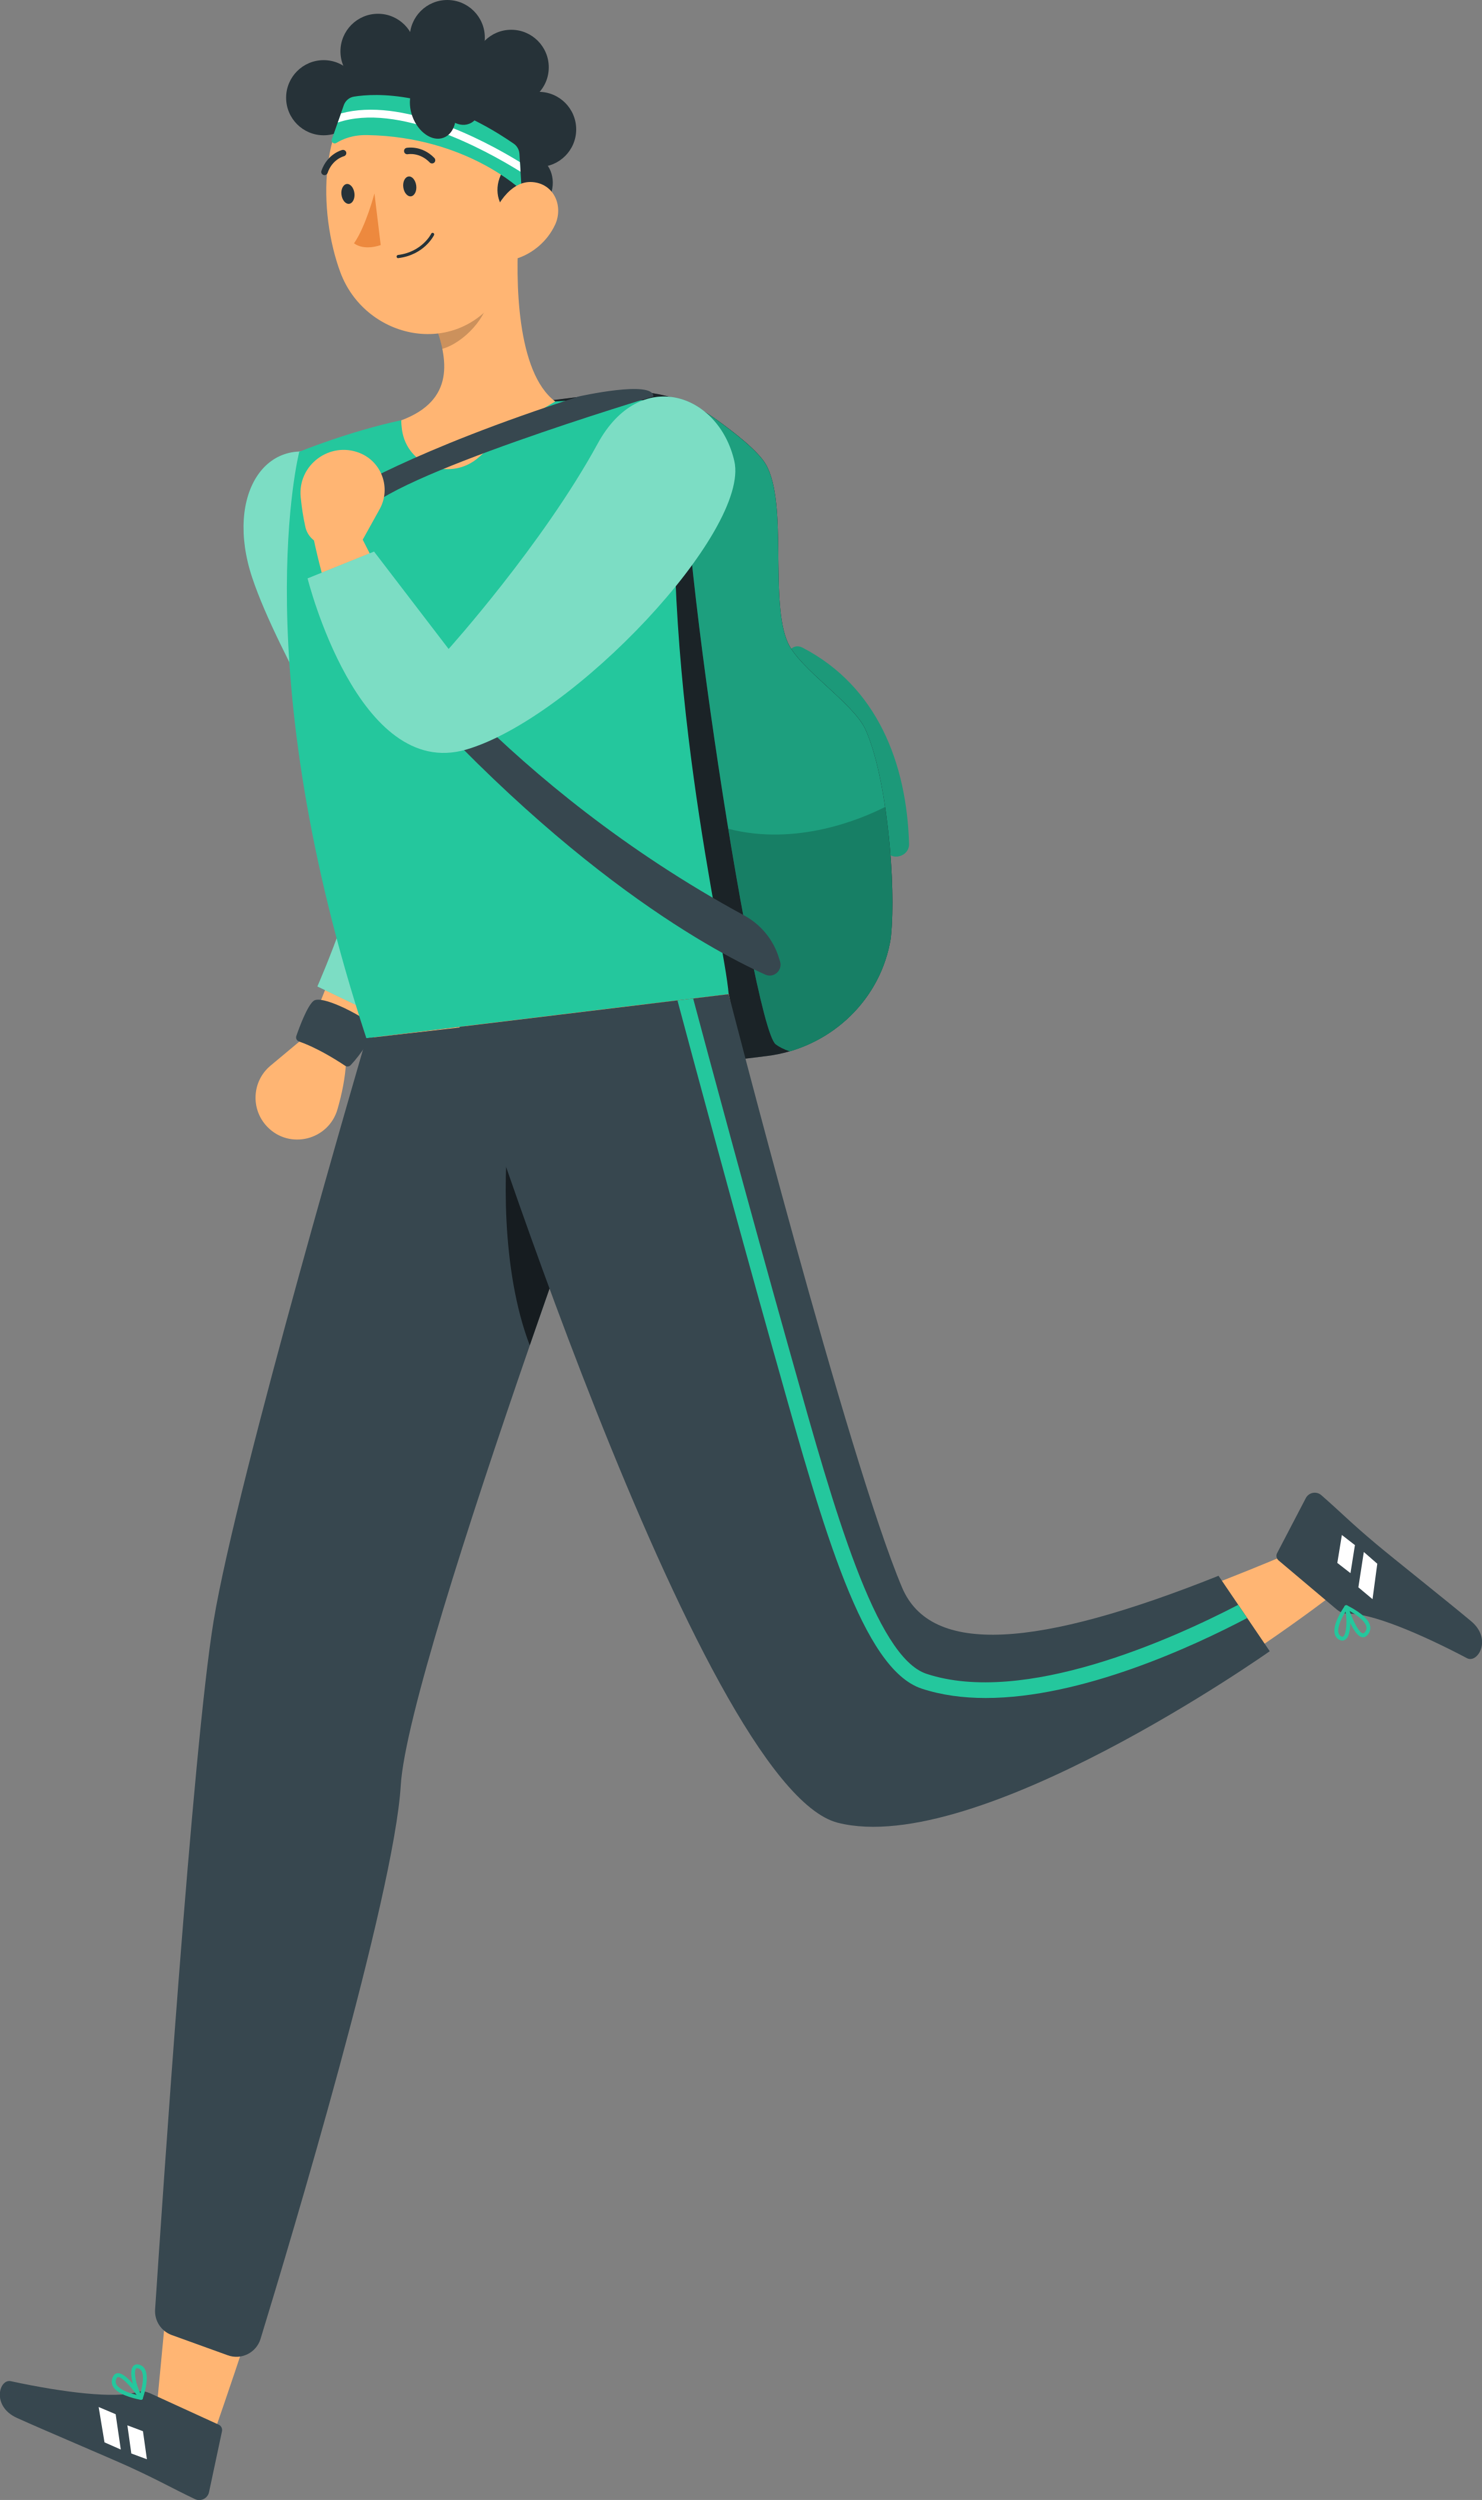 <svg width="348" height="587" viewBox="0 0 348 587" fill="none" xmlns="http://www.w3.org/2000/svg">
<rect x="0" y="0" width="348" height="587" fill="#808080" stroke="none"/>
<g clip-path="url(#clip0_507_701)">
<path d="M61.033 128.698C65.191 138.898 69.467 149.098 73.791 159.25C78.043 169.379 82.486 179.578 86.382 189.493L86.644 190.159C86.644 190.159 86.715 190.373 86.762 190.491C86.857 190.753 86.929 191.086 87 191.442C87.119 192.18 87.19 193.107 87.19 194.105C87.19 196.126 86.929 198.456 86.501 200.858C85.598 205.637 84.22 210.701 82.534 215.718C80.894 220.758 78.994 225.798 76.974 230.839C75.026 235.879 72.817 240.944 70.679 245.865L79.564 251.12C86.263 241.752 92.108 232.123 97.097 221.59C99.544 216.312 101.848 210.867 103.511 204.852C104.343 201.833 105.056 198.694 105.388 195.175C105.555 193.416 105.602 191.561 105.46 189.54C105.365 188.518 105.246 187.472 105.008 186.378C104.889 185.831 104.771 185.285 104.604 184.69L104.2 183.383C102.49 177.843 100.684 172.517 98.76 167.239C96.883 161.961 94.935 156.706 92.916 151.499C88.901 141.062 84.695 130.791 80.205 120.543L61.033 128.698Z" fill="#FFB573"/>
<path d="M71.843 243.274L63.528 250.216C59.156 253.854 58.8 260.44 62.744 264.553C67.994 270.021 77.164 267.715 79.255 260.44C80.3 256.802 81.108 252.903 81.251 249.313L71.867 243.274H71.843Z" fill="#FFB573"/>
<path d="M70.227 244.558C74.385 245.984 78.899 248.813 81.037 250.24C81.441 250.525 82.011 250.454 82.367 250.074C84.719 247.577 87.475 243.416 87.831 241.562C87.903 241.205 87.76 240.872 87.475 240.635C84.125 237.972 75.478 233.597 73.648 235C72.175 236.141 70.322 241.11 69.586 243.25C69.396 243.797 69.681 244.344 70.203 244.534L70.227 244.558Z" fill="#37474F"/>
<path d="M188.492 152.094C206.001 161.2 212.915 179.269 213.461 198.123C213.556 201.642 208.092 202.356 207.973 198.789C207.498 182.122 202.034 165.36 186.306 157.158C183.17 155.517 185.332 150.429 188.492 152.094Z" fill="#1D9F7E"/>
<g opacity="0.2">
<path opacity="0.2" d="M188.492 152.094C206.001 161.2 212.915 179.269 213.461 198.123C213.556 201.642 208.092 202.356 207.973 198.789C207.498 182.122 202.034 165.36 186.306 157.158C183.17 155.517 185.332 150.429 188.492 152.094Z" fill="black"/>
</g>
<path d="M143.947 92.202L102.134 97.362C84.791 99.502 71.795 114.433 72.27 131.908V132.146C73.078 155.874 79.207 203.116 83.864 226.393C84.054 227.32 84.315 228.461 84.624 229.745C88.71 246.341 104.604 257.254 121.543 255.162L180.058 247.958C194.336 246.198 206.144 235.642 208.947 221.543C209.066 220.948 209.161 220.401 209.209 219.926C210.468 207.729 208.282 182.455 203.222 171.281C200.395 165.075 187.851 157.158 185.023 150.952C180.652 141.347 185.071 118.261 179.868 109.083C178.134 106.04 172.883 101.808 167.752 98.17C160.838 93.272 152.357 91.156 143.947 92.179V92.202Z" fill="#37474F"/>
<path opacity="0.5" d="M143.947 92.202L102.134 97.362C84.79 99.502 71.795 114.433 72.27 131.908V132.146C73.078 155.874 79.207 203.116 83.864 226.393C84.054 227.32 84.315 228.461 84.624 229.745C88.71 246.341 104.604 257.254 121.543 255.162L180.058 247.958C194.336 246.198 206.144 235.642 208.947 221.543C209.066 220.948 209.161 220.401 209.209 219.926C210.468 207.729 208.282 182.455 203.222 171.281C200.395 165.075 187.851 157.158 185.023 150.952C180.652 141.347 185.071 118.261 179.868 109.083C178.134 106.04 172.883 101.808 167.752 98.17C160.838 93.272 152.357 91.156 143.947 92.179V92.202Z" fill="black"/>
<path d="M161.456 97.338C161.765 96.744 162.383 96.125 163.167 95.484C164.758 96.268 166.303 97.148 167.752 98.194C172.86 101.832 178.134 106.064 179.868 109.107C185.071 118.284 180.652 141.371 185.023 150.976C187.851 157.182 200.395 165.099 203.222 171.304C208.282 182.455 210.444 207.753 209.209 219.95C209.161 220.425 209.066 220.972 208.947 221.566C206.5 233.835 197.235 243.416 185.475 246.864C184.097 246.388 182.933 245.818 182.125 245.176C176.59 240.777 156.182 107.466 161.456 97.362V97.338Z" fill="#24C79D"/>
<path opacity="0.2" d="M161.456 97.338C161.765 96.744 162.383 96.125 163.167 95.484C164.758 96.268 166.303 97.148 167.752 98.194C172.86 101.832 178.134 106.064 179.868 109.107C185.071 118.284 180.652 141.371 185.023 150.976C187.851 157.182 200.395 165.099 203.222 171.304C208.282 182.455 210.444 207.753 209.209 219.95C209.161 220.425 209.066 220.972 208.947 221.566C206.5 233.835 197.235 243.416 185.475 246.864C184.097 246.388 182.933 245.818 182.125 245.176C176.59 240.777 156.182 107.466 161.456 97.362V97.338Z" fill="black"/>
<path opacity="0.2" d="M207.831 189.469C209.47 200.406 209.969 212.579 209.209 219.95C209.161 220.425 209.066 220.972 208.947 221.566C206.5 233.835 197.235 243.416 185.475 246.864C184.097 246.388 182.933 245.818 182.125 245.176C179.916 243.416 175.378 221.281 171.03 194.605C187.138 198.765 202.438 192.227 207.831 189.469Z" fill="black"/>
<path d="M59.227 135.641C52.623 115.836 62.862 100.595 78.281 107.847C92.155 114.361 109.332 185.451 106.956 197.101C103.345 214.814 89.091 238.614 89.091 238.614L74.527 231.624C74.527 231.624 86.644 204.067 85.408 193.487C84.173 182.907 65.499 154.447 59.227 135.641Z" fill="#24C79D"/>
<path opacity="0.4" d="M59.227 135.641C52.623 115.836 62.862 100.595 78.281 107.847C92.155 114.361 109.332 185.451 106.956 197.101C103.345 214.814 89.091 238.614 89.091 238.614L74.527 231.624C74.527 231.624 86.644 204.067 85.408 193.487C84.173 182.907 65.499 154.447 59.227 135.641Z" fill="white"/>
<path d="M70.275 106.064C70.275 106.064 57.327 156.421 86.026 243.773C111.66 240.658 158.629 234.952 171.102 233.43C170.104 220.282 154.162 157.514 159.294 94.414C159.294 94.414 144.351 93.249 130.381 94.271C119.453 95.079 103.654 96.625 94.222 98.669C81.773 101.356 70.299 106.064 70.299 106.064H70.275Z" fill="#24C79D"/>
<path d="M121.852 53.947C120.973 65.859 121.306 87.495 130.381 94.271C124.014 97.932 118.075 102.307 112.515 107.3C106.006 113.149 95.576 109.535 94.388 100.881C94.293 100.144 94.222 99.406 94.222 98.693C106.814 94.009 105.317 84.428 101.967 75.654L121.876 53.995L121.852 53.947Z" fill="#FFB573"/>
<path opacity="0.2" d="M113.727 62.792L101.944 75.607C102.751 77.675 103.44 79.815 103.844 81.907C108.714 80.6 114.868 74.323 114.749 69.045C114.701 66.43 114.297 63.957 113.727 62.792Z" fill="black"/>
<path d="M121.092 36.258C122.042 52.14 123.397 61.389 116.412 70.448C105.911 84.071 85.598 79.221 79.92 63.933C74.812 50.167 74.123 26.51 88.782 18.355C103.226 10.319 120.118 20.352 121.068 36.234L121.092 36.258Z" fill="#FFB573"/>
<path d="M97.738 43.581C97.905 44.865 97.335 45.982 96.503 46.101C95.671 46.196 94.864 45.245 94.698 43.961C94.531 42.678 95.101 41.56 95.933 41.441C96.764 41.322 97.572 42.297 97.738 43.581Z" fill="#263238"/>
<path d="M83.223 45.34C83.389 46.624 82.819 47.742 81.987 47.861C81.156 47.956 80.348 47.005 80.182 45.721C80.015 44.437 80.585 43.319 81.417 43.201C82.249 43.105 83.056 44.056 83.223 45.34Z" fill="#263238"/>
<path d="M87.926 45.412C87.926 45.412 85.907 53.163 83.127 57.133C85.646 58.988 89.399 57.537 89.399 57.537L87.926 45.412Z" fill="#ED893E"/>
<path d="M93.51 60.628C93.32 60.628 93.153 60.486 93.129 60.295C93.106 60.081 93.248 59.891 93.462 59.867C99.093 59.178 101.255 54.922 101.255 54.874C101.35 54.684 101.563 54.613 101.753 54.708C101.944 54.803 102.015 55.017 101.92 55.207C101.825 55.398 99.568 59.867 93.533 60.604H93.486L93.51 60.628Z" fill="#263238"/>
<path d="M101.445 38.374C101.255 38.374 101.041 38.303 100.898 38.136C98.57 35.735 95.885 36.187 95.767 36.211C95.363 36.282 94.959 36.02 94.888 35.592C94.816 35.188 95.078 34.784 95.481 34.713C95.624 34.689 99.069 34.071 101.991 37.09C102.276 37.399 102.276 37.875 101.991 38.16C101.848 38.303 101.658 38.374 101.468 38.374H101.445Z" fill="#263238"/>
<path d="M76.19 41.132C76.19 41.132 76.024 41.132 75.953 41.084C75.549 40.942 75.335 40.514 75.478 40.11C76.856 36.139 80.229 35.236 80.372 35.212C80.776 35.117 81.179 35.355 81.298 35.759C81.393 36.163 81.156 36.567 80.752 36.686C80.633 36.71 77.996 37.447 76.927 40.609C76.808 40.918 76.523 41.132 76.214 41.132H76.19Z" fill="#263238"/>
<path d="M87.855 243.559C87.855 243.559 55.735 344.44 52.172 393.227C48.465 443.989 36.135 572.33 36.135 572.33L48.56 576.087C48.56 576.087 90.849 457.898 92.488 407.945C93.557 375.277 152.072 235.737 152.072 235.737L87.832 243.535L87.855 243.559Z" fill="#FFB573"/>
<path d="M34.971 561.821L51.34 569.311C51.934 569.572 52.267 570.238 52.124 570.88L49.083 585.169C48.774 586.643 47.135 587.452 45.757 586.786C40.079 584.076 37.465 582.483 30.267 579.178C25.824 577.157 10.073 570.5 3.944 567.718C-2.043 564.984 -0.214 558.493 2.542 559.111C14.896 561.774 27.107 563.248 32.168 561.655C33.07 561.37 34.068 561.441 34.947 561.845L34.971 561.821Z" fill="#37474F"/>
<path d="M26.418 558.303C26.418 558.303 26.513 558.065 26.585 557.97C26.893 557.375 27.345 557.233 27.677 557.233C29.673 557.138 32.88 561.845 33.498 562.796C33.593 562.939 33.593 563.153 33.498 563.296C33.403 563.438 33.213 563.51 33.047 563.486C30.98 563.082 27.392 562.131 26.466 560.205C26.181 559.61 26.181 558.968 26.418 558.326V558.303ZM32.096 562.345C30.647 560.324 28.652 558.089 27.725 558.136C27.63 558.136 27.511 558.184 27.392 558.398C27.131 558.897 27.084 559.373 27.297 559.801C27.773 560.799 29.531 561.726 32.12 562.345H32.096Z" fill="#24C79D"/>
<path d="M31.027 556.02C31.075 555.901 31.146 555.782 31.194 555.687C31.384 555.402 31.859 554.974 32.785 555.259C33.379 555.45 33.807 555.83 34.092 556.401C35.161 558.588 33.593 562.986 33.522 563.177C33.474 563.343 33.332 563.438 33.166 563.462C32.999 563.462 32.833 563.414 32.738 563.296C31.669 561.869 30.315 557.78 31.004 556.02H31.027ZM32.975 561.94C33.403 560.443 33.902 558.017 33.284 556.805C33.118 556.448 32.857 556.234 32.5 556.115C32.073 555.973 31.978 556.115 31.906 556.21C31.336 557.019 32.025 560.133 32.952 561.94H32.975Z" fill="#24C79D"/>
<path d="M153.07 236.07L86.026 243.773C86.026 243.773 55.664 347.15 50.152 380.65C45.234 410.512 37.964 518.954 36.42 542.302C36.254 544.941 37.846 547.366 40.316 548.269L53.478 553.024C56.662 554.189 60.178 552.43 61.175 549.197C68.136 526.467 92.535 445.225 94.103 419.238C95.933 388.9 153.07 236.07 153.07 236.07Z" fill="#37474F"/>
<path opacity="0.6" d="M135.869 278.414C135.251 281.79 134.61 285.167 133.992 288.519C130.904 297.173 127.673 306.422 124.394 315.885C117.528 297.958 118.265 273.635 119.714 262.96C120.902 254.139 130.072 268.333 135.845 278.414H135.869Z" fill="black"/>
<path d="M34.496 577.442L33.569 570.856L29.911 569.477L30.837 576.087L34.496 577.442Z" fill="white"/>
<path d="M28.366 575.16L27.155 566.862L23.164 565.174L24.541 573.472L28.366 575.16Z" fill="white"/>
<path d="M109.451 240.92C109.451 240.92 157.489 370.213 181.389 412.224C206.833 456.947 312.91 374.445 312.91 374.445L303.383 364.459C303.383 364.459 241.234 391.539 216.645 389.518C192.46 344.273 171.125 233.407 171.125 233.407L109.475 240.896L109.451 240.92Z" fill="#FFB573"/>
<path d="M107.883 241.11L171.102 233.431C171.102 233.431 199.159 342.823 211.822 372.757C218.617 388.829 243.586 386.998 286.135 369.999L298.157 387.712C298.157 387.712 229.403 436.285 196.736 427.988C164.069 419.69 107.883 241.11 107.883 241.11Z" fill="#37474F"/>
<path d="M313.979 377.987L300.224 366.385C299.725 365.957 299.582 365.243 299.891 364.673L306.638 351.739C307.351 350.407 309.133 350.074 310.273 351.073C315.001 355.21 317.115 357.469 323.173 362.557C326.903 365.695 340.303 376.347 345.458 380.674C350.495 384.906 346.978 390.66 344.484 389.352C333.294 383.456 321.938 378.748 316.616 378.914C315.666 378.938 314.716 378.605 314.003 377.987H313.979Z" fill="#37474F"/>
<path d="M321.273 383.693C321.273 383.693 321.107 383.884 321.035 383.979C320.584 384.454 320.109 384.478 319.776 384.407C317.828 383.955 316.023 378.582 315.666 377.488C315.619 377.321 315.666 377.131 315.809 377.012C315.951 376.894 316.141 376.87 316.308 376.941C318.184 377.892 321.392 379.77 321.748 381.863C321.867 382.505 321.701 383.123 321.273 383.67V383.693ZM316.902 378.273C317.757 380.603 319.063 383.313 319.99 383.503C320.085 383.503 320.204 383.503 320.394 383.337C320.798 382.933 320.94 382.481 320.869 382.005C320.679 380.935 319.23 379.556 316.902 378.249V378.273Z" fill="#24C79D"/>
<path d="M316.236 384.644C316.236 384.644 316.07 384.835 315.975 384.93C315.714 385.144 315.12 385.453 314.336 384.93C313.813 384.597 313.504 384.098 313.385 383.479C312.934 381.078 315.642 377.274 315.761 377.107C315.856 376.965 316.022 376.894 316.189 376.917C316.355 376.917 316.498 377.036 316.545 377.203C317.187 378.867 317.4 383.17 316.26 384.668L316.236 384.644ZM315.951 378.415C315.12 379.747 314.027 381.934 314.264 383.289C314.336 383.67 314.526 383.955 314.835 384.169C315.215 384.407 315.357 384.288 315.429 384.24C316.189 383.622 316.355 380.436 315.975 378.439L315.951 378.415Z" fill="#24C79D"/>
<path d="M181.721 317.668C172.147 283.597 162.596 248.053 159.08 234.905L162.763 234.453C166.374 247.981 175.806 283.051 185.261 316.669L186.306 320.379C195.786 354.14 205.574 389.043 217.548 393.013C240.402 400.574 275.183 384.906 290.744 376.822L292.859 379.913C280.077 386.642 253.992 398.696 231.446 398.696C226.172 398.696 221.087 398.03 216.407 396.485C202.557 391.896 193.386 359.204 182.767 321.353L181.721 317.644V317.668Z" fill="#24C79D"/>
<path d="M315.096 360.417L314.027 366.979L317.115 369.38L318.16 362.794L315.096 360.417Z" fill="white"/>
<path d="M320.251 364.411L318.968 372.709L322.294 375.491L323.411 367.169L320.251 364.411Z" fill="white"/>
<path d="M153.426 93.082C153.426 93.082 90.112 112.055 85.337 120.71L80.324 116.097C80.324 116.097 96.598 105.731 135.94 93.082C135.94 93.082 153.426 89.159 153.426 93.082Z" fill="#37474F"/>
<path d="M89.399 143.011C89.399 143.011 118.455 184.429 174.76 214.957C178.656 217.073 181.579 220.615 182.885 224.847L183.17 225.751C183.812 227.843 181.697 229.745 179.702 228.842C166.493 222.898 128.908 202.57 83.484 148.052L89.399 142.987V143.011Z" fill="#37474F"/>
<path d="M150.528 110.367C143.97 117.738 137.176 125.275 130.357 132.479C126.96 136.116 123.491 139.635 120.023 143.059C116.554 146.483 112.967 149.74 109.498 152.522C108.619 153.211 107.788 153.829 106.956 154.447L105.768 155.232L105.246 155.541L104.984 155.708C104.984 155.708 104.771 155.826 104.842 155.803C104.937 155.803 105.412 155.755 105.697 155.826C105.982 155.898 105.935 156.04 105.602 155.922C104.913 155.755 103.464 154.733 102.11 153.354C100.732 151.999 99.306 150.31 97.976 148.48C95.268 144.818 92.749 140.681 90.35 136.425C89.162 134.286 87.95 132.122 86.81 129.935L83.46 123.349L73.648 126.535C75.905 137.067 78.97 147.029 84.268 157.087C85.646 159.583 87.142 162.103 89.091 164.6C91.11 167.072 93.367 169.664 97.192 171.899C99.093 172.993 101.516 173.967 104.367 174.205C107.194 174.514 110.235 173.92 112.658 172.85C114.511 172.018 115.794 171.304 117.196 170.496C118.502 169.711 119.762 168.903 120.949 168.071C125.701 164.79 129.787 161.295 133.778 157.776C137.77 154.257 141.547 150.572 145.253 146.91C152.642 139.469 159.603 131.908 166.374 123.848L150.528 110.32V110.367Z" fill="#FFB573"/>
<path d="M83.626 129.507L89.138 119.568C91.87 114.671 89.684 108.465 84.481 106.373C77.449 103.543 69.871 109.178 70.607 116.739C70.845 119.093 71.201 121.518 71.724 123.8C72.223 125.916 73.933 127.509 76.048 127.937L83.626 129.507Z" fill="#FFB573"/>
<path d="M172.432 108.275C168.75 92.25 150.266 85.973 140.336 104.185C127.435 127.819 105.341 152.379 105.341 152.379L87.831 129.507L72.223 135.807C72.223 135.807 84.078 183.382 109.427 176.012C134.776 168.642 176.162 124.609 172.432 108.275Z" fill="#24C79D"/>
<path opacity="0.4" d="M172.432 108.275C168.75 92.25 150.266 85.973 140.336 104.185C127.435 127.819 105.341 152.379 105.341 152.379L87.831 129.507L72.223 135.807C72.223 135.807 84.078 183.382 109.427 176.012C134.776 168.642 176.162 124.609 172.432 108.275Z" fill="white"/>
<path d="M76 31.764C71.133 31.764 67.186 27.815 67.186 22.944C67.186 18.072 71.133 14.123 76 14.123C80.868 14.123 84.814 18.072 84.814 22.944C84.814 27.815 80.868 31.764 76 31.764Z" fill="#263238"/>
<path d="M88.758 20.875C83.89 20.875 79.944 16.926 79.944 12.054C79.944 7.183 83.89 3.234 88.758 3.234C93.626 3.234 97.572 7.183 97.572 12.054C97.572 16.926 93.626 20.875 88.758 20.875Z" fill="#263238"/>
<path d="M105.032 17.642C100.164 17.642 96.218 13.692 96.218 8.821C96.218 3.949 100.164 0 105.032 0C109.9 0 113.846 3.949 113.846 8.821C113.846 13.692 109.9 17.642 105.032 17.642Z" fill="#263238"/>
<path d="M120.047 24.632C115.179 24.632 111.233 20.683 111.233 15.811C111.233 10.939 115.179 6.99 120.047 6.99C124.915 6.99 128.861 10.939 128.861 15.811C128.861 20.683 124.915 24.632 120.047 24.632Z" fill="#263238"/>
<path d="M117.671 30.385C117.671 35.26 121.615 39.206 126.485 39.206C131.355 39.206 135.299 35.26 135.299 30.385C135.299 25.511 131.355 21.565 126.485 21.565C121.615 21.565 117.671 25.511 117.671 30.385Z" fill="#263238"/>
<path d="M120.308 50.5C123.492 51.926 127.435 50.048 129.075 46.315C130.714 42.582 129.502 38.422 126.319 36.995C123.135 35.569 119.192 37.447 117.552 41.18C115.889 44.912 117.125 49.073 120.308 50.5Z" fill="#263238"/>
<path d="M126.509 41.132C126.509 41.132 128.956 17.451 111.256 11.056C93.557 4.66 77.901 20.875 77.901 20.875L76.665 27.009L86.287 28.555L102.229 30.385L112.302 33.548L122.494 44.746L126.509 41.132Z" fill="#263238"/>
<path d="M122.494 44.722C122.494 44.722 109.593 32.145 86.263 31.717C82.842 31.646 80.467 32.644 78.97 33.571C78.4 33.928 77.687 33.357 77.925 32.715L80.728 24.703C81.108 23.633 82.035 22.849 83.151 22.682C88.069 21.898 102.395 21.16 120.641 33.738C121.425 34.285 121.9 35.164 121.971 36.092L122.494 44.698V44.722Z" fill="#24C79D"/>
<path d="M122.09 38.041L122.232 40.324C113.822 35.093 93.462 23.99 79.326 28.769L80.087 26.629C94.341 22.777 113.181 32.62 122.09 38.065V38.041Z" fill="white"/>
<path d="M130.334 52.782C128.528 56.681 125.107 59.392 121.781 60.557C116.768 62.316 113.941 57.918 115.034 53.02C116.032 48.598 119.833 42.368 124.988 42.749C130.072 43.105 132.377 48.36 130.334 52.806V52.782Z" fill="#FFB573"/>
<path d="M96.859 27.39C98.237 31.099 101.516 33.334 104.153 32.335C106.79 31.36 107.812 27.532 106.434 23.823C105.056 20.114 101.777 17.879 99.14 18.878C96.503 19.853 95.481 23.681 96.859 27.39Z" fill="#263238"/>
<path d="M102.846 24.132C104.224 27.841 107.503 30.076 110.14 29.078C112.777 28.103 113.798 24.275 112.42 20.566C111.043 16.857 107.764 14.622 105.127 15.621C102.49 16.596 101.468 20.423 102.846 24.132Z" fill="#263238"/>
</g>
<defs>
<clipPath id="clip0_507_701">
<rect width="348" height="587" fill="white" transform="matrix(-1 0 0 1 348 0)"/>
</clipPath>
</defs>
</svg>

